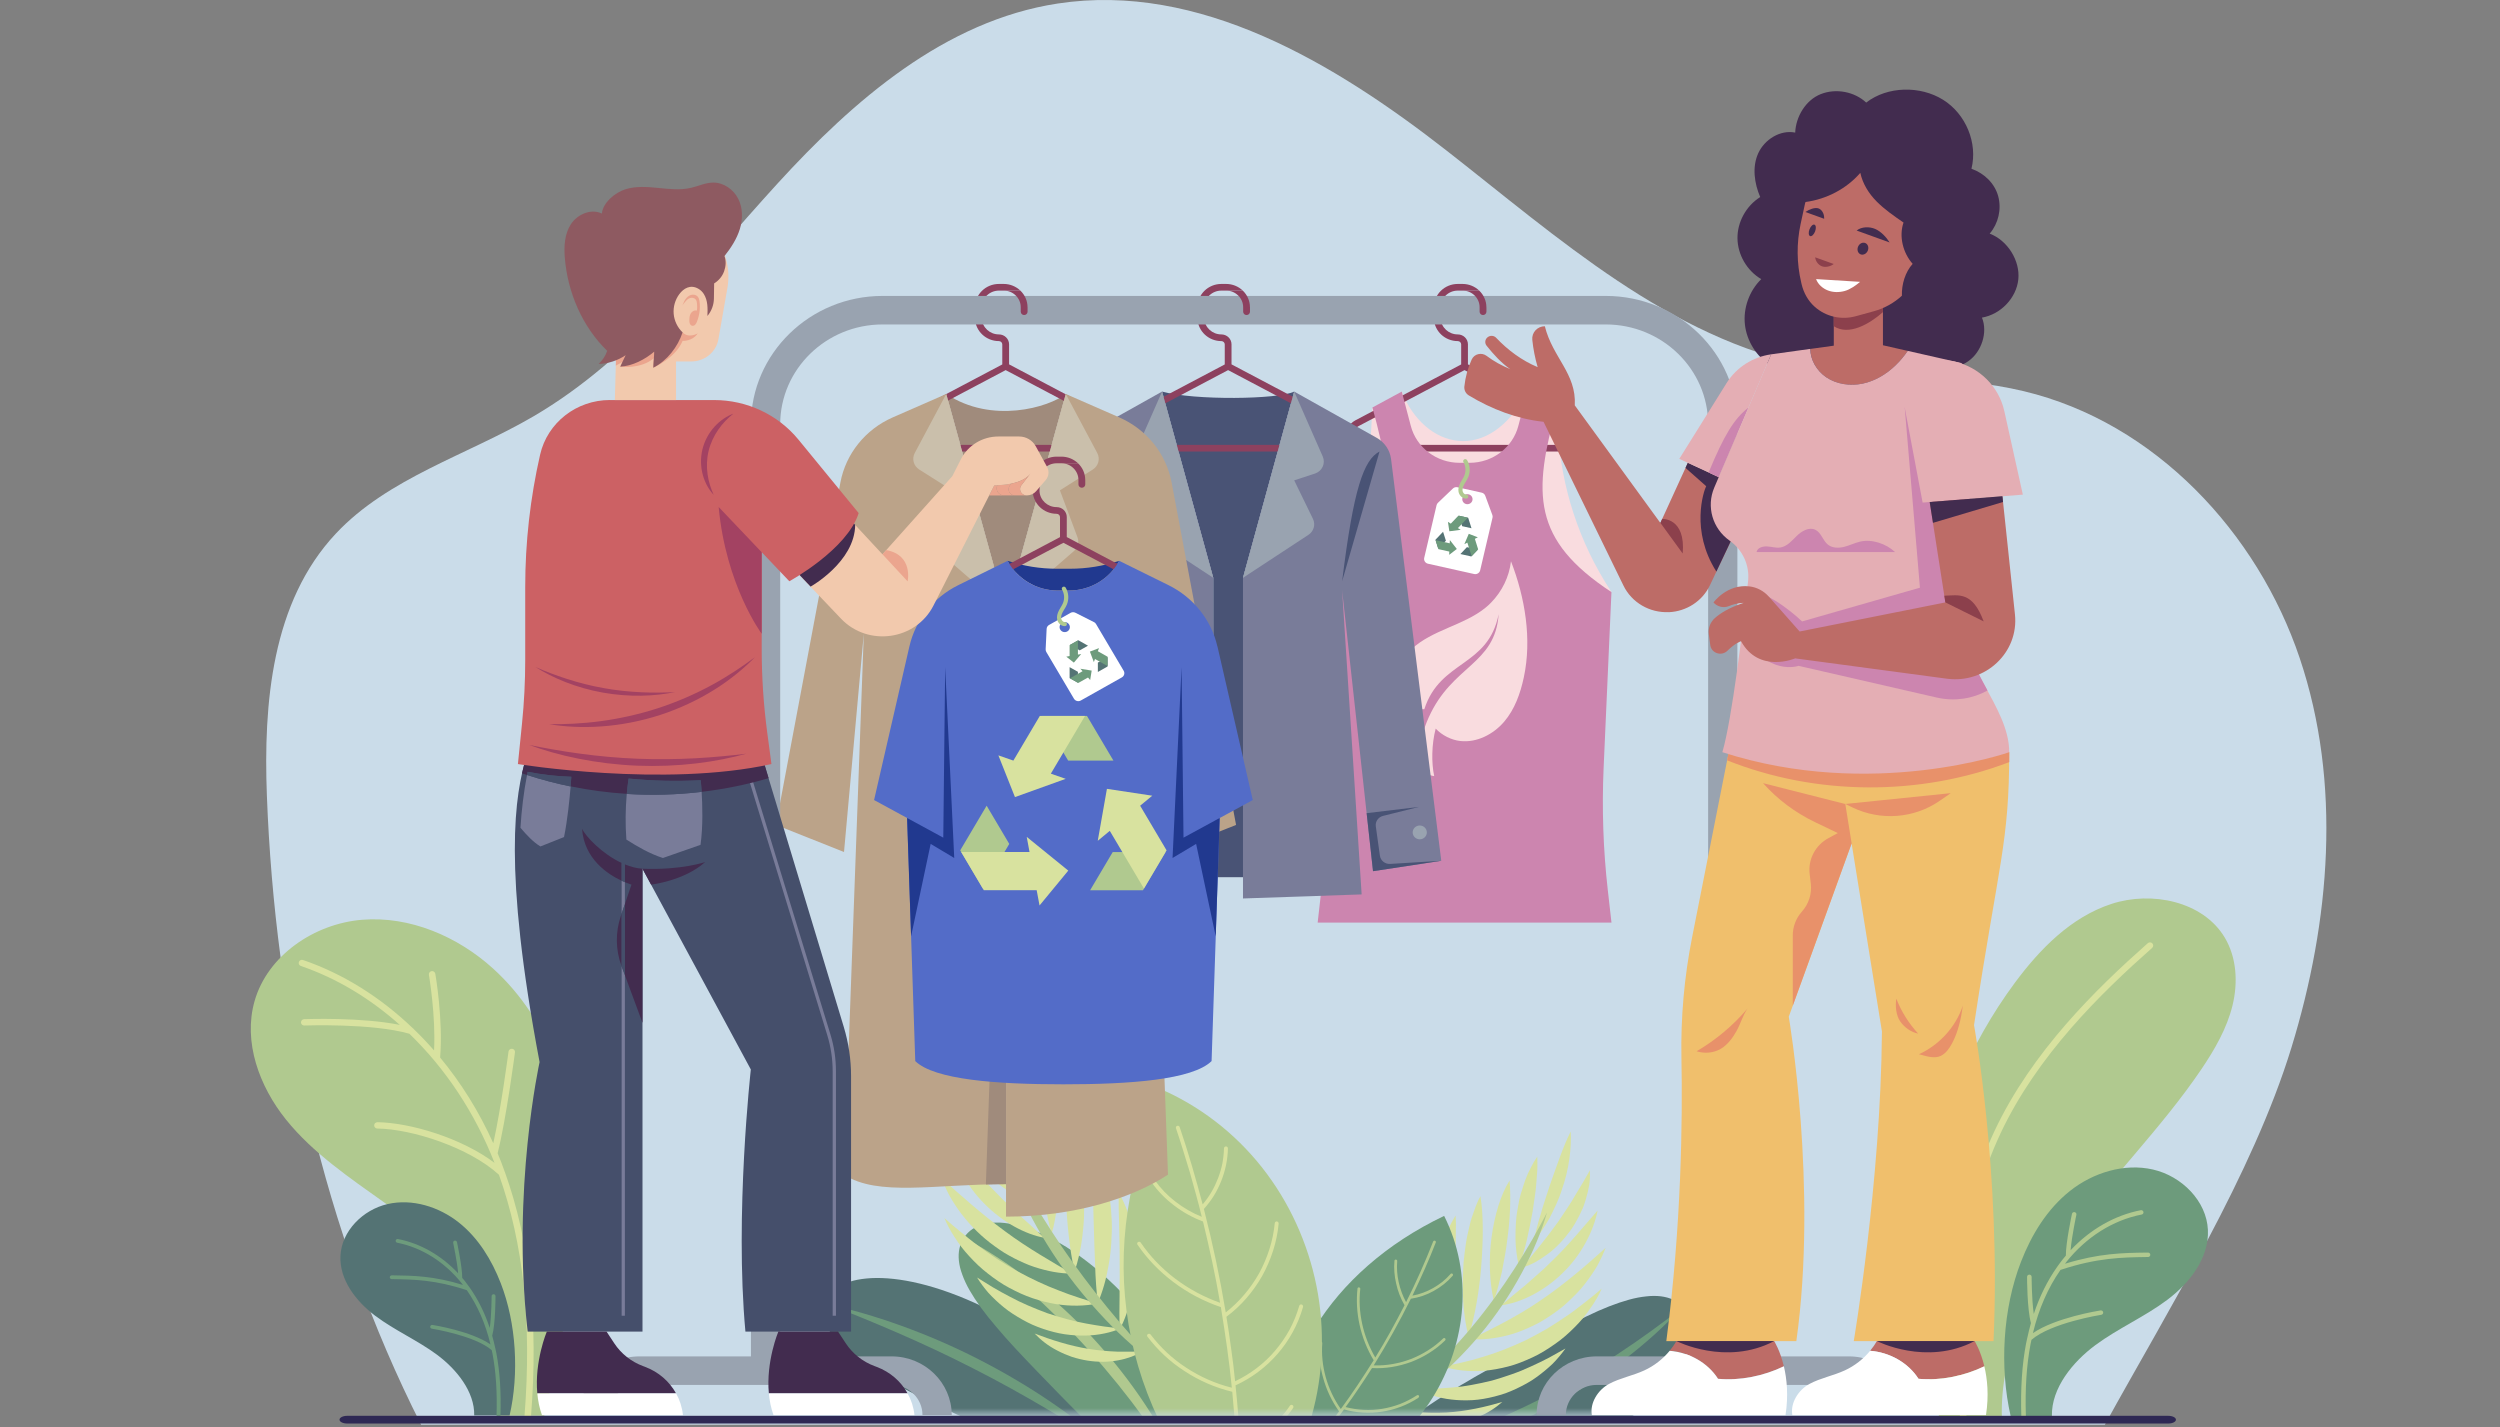 <svg width="324" height="185" viewBox="0 0 324 185" fill="none" xmlns="http://www.w3.org/2000/svg">
<rect x="0" y="0" width="324" height="185" fill="#808080" stroke="none"/>
<path d="M272.794 184.633H54.57C41.851 159.516 35.65 131.105 34.588 103.112C34.133 91.132 35.22 78.029 43.507 69.175C50.29 61.923 60.531 58.993 69.163 53.944C81.852 46.515 90.914 34.576 100.755 23.799C110.596 13.017 122.459 2.692 137.082 0.457C155.42 -2.345 172.971 8.194 187.463 19.505C201.951 30.816 216.334 43.849 234.52 47.452C243.671 49.264 253.234 48.529 262.3 50.702C279.324 54.778 292.581 69.056 298.045 85.297C303.509 101.539 301.993 119.403 296.967 135.78C291.941 152.158 281.093 169.574 272.794 184.633Z" fill="#CADCE9"/>
<mask id="mask0_982_1630" style="mask-type:luminance" maskUnits="userSpaceOnUse" x="102" y="136" width="123" height="48">
<path d="M102.521 183.393L224.587 183.393V136.451H102.521V183.393Z" fill="white"/>
</mask>
<g mask="url(#mask0_982_1630)">
<path d="M206.043 187.14C202.828 188.919 199.538 190.201 196.458 191.044C196.075 191.146 195.692 191.249 195.317 191.348C194.938 191.438 194.558 191.516 194.188 191.594C193.442 191.742 192.722 191.89 192.014 191.993C190.594 192.182 189.271 192.321 188.033 192.317C183.095 192.375 179.944 191.031 179.54 189.059C179.123 187.033 181.377 184.765 184.907 182.325C185.8 181.733 186.756 181.072 187.801 180.451C188.319 180.135 188.85 179.794 189.402 179.474C189.68 179.313 189.958 179.153 190.24 178.989C190.523 178.82 190.809 178.652 191.096 178.479C193.413 177.14 195.953 175.743 198.607 174.272C201.269 172.805 203.574 171.556 205.647 170.586C207.694 169.588 209.51 168.885 211.098 168.446C211.89 168.224 212.64 168.084 213.335 168.014C214.022 167.932 214.658 167.932 215.248 168.002C216.423 168.15 217.396 168.598 218.117 169.333C218.837 170.073 219.241 171.03 219.254 172.222C219.258 172.817 219.17 173.471 218.972 174.182C218.765 174.88 218.441 175.628 218.007 176.433C217.135 178.035 215.745 179.794 213.79 181.647C211.814 183.467 209.261 185.374 206.043 187.144V187.14Z" fill="#547374"/>
<path d="M217.758 169.654C213.061 173.356 206.641 177.789 199.681 181.286C196.21 183.044 192.633 184.598 189.187 185.892C185.745 187.19 182.438 188.221 179.544 189.06C182.539 188.69 185.981 187.995 189.554 186.911C193.126 185.83 196.829 184.355 200.364 182.564C207.458 179.002 213.748 174.059 217.758 169.654Z" fill="#6D9B7C"/>
<path d="M187.039 177.119C188.517 177.567 190.362 177.806 192.376 177.649C193.366 177.559 194.403 177.374 195.456 177.099C196.517 176.828 197.533 176.413 198.569 175.936C199.614 175.464 200.57 174.851 201.51 174.194C202.457 173.545 203.304 172.789 204.084 172C204.471 171.606 204.855 171.207 205.196 170.792C205.529 170.373 205.845 169.95 206.135 169.527C206.725 168.684 207.226 167.838 207.58 167.004C207.243 167.292 206.894 167.587 206.54 167.891C206.173 168.183 205.798 168.479 205.415 168.779C204.64 169.37 203.886 169.999 203.022 170.562C202.175 171.133 201.324 171.708 200.435 172.238C199.53 172.756 198.615 173.249 197.701 173.709C195.822 174.589 193.964 175.336 192.128 175.866C190.337 176.442 188.555 176.774 187.047 177.115L187.039 177.119Z" fill="#D8E29F"/>
<path d="M183.643 179.967C184.831 180.629 186.386 181.192 188.104 181.381C188.968 181.483 189.886 181.512 190.834 181.459C191.782 181.405 192.722 181.229 193.686 180.99C194.167 180.867 194.647 180.723 195.123 180.563C195.591 180.39 196.046 180.197 196.496 179.988C197.389 179.56 198.295 179.092 199.07 178.521C199.858 177.958 200.591 177.35 201.244 176.725C201.872 176.08 202.42 175.415 202.883 174.766C202.205 175.144 201.493 175.542 200.751 175.957C200.006 176.356 199.205 176.725 198.405 177.095C198 177.28 197.596 177.457 197.187 177.629C196.774 177.802 196.341 177.95 195.919 178.106C195.064 178.406 194.209 178.681 193.354 178.924C192.473 179.141 191.605 179.326 190.75 179.482C190.325 179.56 189.903 179.63 189.486 179.688C189.061 179.737 188.639 179.782 188.227 179.819C187.401 179.893 186.605 179.938 185.846 179.971C185.088 180 184.338 179.98 183.652 179.975L183.643 179.967Z" fill="#D8E29F"/>
<path d="M180.479 182.567C181.25 183.175 182.261 183.729 183.458 184.103C184.056 184.292 184.696 184.436 185.366 184.526C186.023 184.6 186.71 184.625 187.405 184.588C188.1 184.551 188.808 184.461 189.503 184.313C190.181 184.148 190.847 183.931 191.479 183.672C192.768 183.171 193.855 182.439 194.702 181.691C192.6 182.316 190.004 182.92 187.46 183.06C186.171 183.121 184.932 183.105 183.748 183.002C182.556 182.887 181.452 182.723 180.475 182.558L180.479 182.567Z" fill="#D8E29F"/>
<path d="M190.658 173.544C192.136 173.675 193.779 173.482 195.578 173.009C196.475 172.771 197.347 172.422 198.249 172.019C198.696 171.814 199.151 171.596 199.593 171.349C200.023 171.099 200.452 170.832 200.874 170.548C201.716 169.981 202.559 169.357 203.288 168.654C204.025 167.952 204.762 167.233 205.36 166.448C205.967 165.667 206.519 164.874 206.986 164.081C207.425 163.276 207.799 162.479 208.09 161.719C205.71 163.88 202.765 166.436 199.652 168.535C196.564 170.672 193.24 172.258 190.653 173.539L190.658 173.544Z" fill="#D8E29F"/>
<path d="M194.512 169.173C196.972 168.878 200.018 167.411 202.462 165.036C204.93 162.694 206.552 159.481 207.045 156.893C205.288 158.885 203.304 161.367 201.029 163.524L200.199 164.337C199.917 164.605 199.622 164.855 199.336 165.11C198.767 165.611 198.202 166.108 197.655 166.593C197.09 167.057 196.538 167.505 196.012 167.941C195.755 168.159 195.498 168.372 195.253 168.582C194.997 168.787 194.748 168.984 194.508 169.178L194.512 169.173Z" fill="#D8E29F"/>
<path d="M197.242 164.296C197.773 164.132 198.338 163.91 198.894 163.618C199.441 163.318 199.997 162.961 200.549 162.546C201.682 161.732 202.673 160.639 203.566 159.427C204 158.815 204.362 158.162 204.699 157.5C204.863 157.168 205.019 156.835 205.162 156.502C205.293 156.165 205.402 155.824 205.508 155.483C205.714 154.805 205.87 154.139 205.975 153.503C206.06 152.858 206.076 152.237 206.055 151.666C205.761 152.163 205.466 152.689 205.162 153.231C204.838 153.77 204.505 154.324 204.16 154.891C203.515 156.038 202.71 157.172 201.965 158.302C200.372 160.533 198.649 162.595 197.246 164.292L197.242 164.296Z" fill="#D8E29F"/>
<path d="M186.992 177.079C186.508 175.599 186.183 173.87 186.031 172.062C185.939 171.146 185.892 170.213 185.901 169.297C185.914 168.381 185.909 167.427 186.002 166.536C186.103 165.648 186.183 164.736 186.347 163.894C186.52 163.06 186.689 162.23 186.916 161.466C187.026 161.084 187.165 160.718 187.291 160.364C187.413 160.003 187.544 159.654 187.691 159.325C187.986 158.668 188.323 158.072 188.643 157.525C188.66 157.854 188.681 158.199 188.69 158.548C188.69 158.898 188.681 159.251 188.677 159.617C188.656 160.344 188.677 161.137 188.618 161.918C188.576 162.719 188.534 163.54 188.488 164.383C188.416 165.213 188.353 166.071 188.294 166.951C188.129 168.668 187.999 170.472 187.767 172.177C187.586 173.923 187.291 175.546 187 177.079H186.992Z" fill="#D8E29F"/>
<path d="M183.786 180.13C183.293 178.868 182.969 177.377 182.763 175.746C182.666 174.936 182.615 174.111 182.615 173.293C182.615 172.471 182.615 171.621 182.699 170.82C182.737 170.417 182.788 170.018 182.851 169.632C182.906 169.238 182.961 168.843 183.037 168.465C183.176 167.697 183.399 167.011 183.601 166.316C183.812 165.634 184.073 165.01 184.368 164.451C184.637 163.872 184.941 163.35 185.278 162.906C185.257 163.498 185.231 164.114 185.206 164.763C185.168 165.413 185.097 166.074 185.05 166.781C185.025 167.134 185 167.492 184.974 167.857C184.941 168.215 184.907 168.58 184.873 168.946C184.806 169.681 184.743 170.442 184.692 171.218C184.616 171.97 184.549 172.742 184.49 173.515C184.46 173.905 184.431 174.291 184.401 174.682C184.364 175.06 184.326 175.438 184.288 175.816C184.216 176.576 184.14 177.328 184.073 178.051C183.997 178.782 183.892 179.464 183.791 180.134L183.786 180.13Z" fill="#D8E29F"/>
<path d="M180.475 182.564C180.1 181.66 179.831 180.55 179.704 179.379C179.641 178.792 179.616 178.192 179.624 177.588C179.624 176.972 179.654 176.351 179.721 175.751C179.793 175.151 179.902 174.568 180.041 174.017C180.168 173.446 180.323 172.904 180.513 172.407C180.905 171.425 181.364 170.546 181.891 169.896C181.731 171.651 181.389 173.792 181.149 176.051C181.006 177.161 180.917 178.323 180.812 179.429C180.694 180.534 180.576 181.602 180.475 182.564Z" fill="#D8E29F"/>
<path d="M190.324 173.27C189.996 171.918 189.713 170.287 189.638 168.648C189.595 167.826 189.545 166.955 189.566 166.113C189.57 165.69 189.591 165.27 189.617 164.851C189.629 164.424 189.65 164.001 189.684 163.582C189.751 162.744 189.878 161.942 189.983 161.137C190.093 160.336 190.295 159.592 190.455 158.853C190.623 158.117 190.847 157.435 191.095 156.798C191.314 156.149 191.571 155.553 191.866 155.023C192.271 157.513 192.228 160.661 191.98 163.935C191.736 167.21 191.163 170.55 190.324 173.274V173.27Z" fill="#D8E29F"/>
<path d="M193.594 168.557C193.042 166.236 192.92 163.183 193.303 160.361C193.691 157.521 194.474 154.851 195.641 153.002C195.826 155.171 195.73 157.932 195.338 160.698L195.203 161.745C195.152 162.094 195.085 162.435 195.026 162.781C194.9 163.475 194.769 164.161 194.647 164.831C194.487 165.492 194.322 166.141 194.154 166.77C194.065 167.086 193.977 167.395 193.893 167.695C193.787 167.99 193.686 168.278 193.585 168.557H193.594Z" fill="#D8E29F"/>
<path d="M196.846 164.082C196.711 163.556 196.623 162.997 196.547 162.401C196.463 161.801 196.416 161.177 196.404 160.54C196.408 159.279 196.438 157.923 196.694 156.637C196.8 155.987 196.918 155.338 197.095 154.722C197.179 154.414 197.276 154.11 197.381 153.81C197.474 153.51 197.567 153.214 197.676 152.927C197.887 152.351 198.135 151.809 198.409 151.304C198.662 150.794 198.931 150.322 199.231 149.898C199.247 150.408 199.252 150.95 199.243 151.517C199.21 152.076 199.163 152.659 199.113 153.259C199.041 154.471 198.797 155.704 198.632 156.982C198.182 159.488 197.655 162.064 196.85 164.082H196.846Z" fill="#D8E29F"/>
<path d="M203.565 146.637C202.592 148.568 201.745 151.111 200.848 153.642C200.456 154.924 199.984 156.181 199.66 157.418C199.277 158.63 198.986 159.805 198.775 160.853C199.487 160.039 200.166 159.008 200.814 157.878C201.404 156.719 202.023 155.47 202.428 154.151C203.351 151.547 203.683 148.765 203.565 146.641V146.637Z" fill="#D8E29F"/>
<path d="M200.498 157.131C198.211 161.576 194.824 167.119 190.662 172.091C188.58 174.572 186.335 176.918 184.098 179.022C181.861 181.13 179.594 182.921 177.619 184.499C179.86 183.32 182.383 181.791 184.827 179.827C187.266 177.867 189.667 175.538 191.799 172.994C196.067 167.896 199.129 161.922 200.494 157.131H200.498Z" fill="#B0C98F"/>
<path d="M127.474 169.392C133.574 172.333 138.419 176.208 141.275 179.676C144.152 183.152 145.096 186.155 143.878 187.659C142.644 189.191 139.552 189.006 135.52 187.84C131.48 186.66 126.467 184.536 121.091 181.944C115.716 179.359 111.924 177.141 109.586 174.992C109 174.462 108.512 173.928 108.112 173.402C107.707 172.884 107.4 172.37 107.181 171.861C106.742 170.846 106.675 169.856 106.966 168.931C107.256 168.007 107.884 167.235 108.874 166.663C109.371 166.38 109.957 166.142 110.639 165.965C111.318 165.796 112.084 165.69 112.952 165.644C116.394 165.48 121.365 166.454 127.474 169.392Z" fill="#547374"/>
<path d="M107.412 169.07C112.733 171.141 119.591 173.988 126.176 177.374C132.782 180.723 139.088 184.593 143.878 187.662C141.763 185.776 139.185 183.738 136.283 181.762C133.384 179.782 130.161 177.867 126.825 176.166C120.156 172.739 113.007 170.274 107.412 169.074V169.07Z" fill="#6D9B7C"/>
<path d="M187.157 157.582C183.369 159.39 180.104 161.555 177.32 163.983C174.535 166.416 172.235 169.111 170.398 172.082C168.553 175.048 167.163 178.282 166.24 181.815C165.322 185.344 164.862 189.17 164.972 193.282C169.176 193.18 173.259 191.951 176.835 189.819C180.412 187.69 183.475 184.658 185.678 181.117C187.881 177.571 189.217 173.524 189.499 169.444C189.785 165.364 189.01 161.268 187.161 157.582H187.157Z" fill="#6D9B7C"/>
<path d="M183.82 181.138C183.909 181.08 183.938 180.965 183.888 180.879C183.837 180.793 183.723 180.772 183.635 180.83C182.936 181.282 182.203 181.664 181.448 181.96C180.682 182.247 179.898 182.457 179.11 182.588C177.543 182.851 175.913 182.757 174.388 182.354L175.281 181.113L176.14 179.852C176.722 179.018 177.261 178.155 177.813 177.3C179.523 177.399 181.221 177.111 182.86 176.516C184.469 175.903 186.015 174.967 187.283 173.726C187.359 173.652 187.363 173.537 187.296 173.463C187.228 173.389 187.111 173.389 187.035 173.463C185.826 174.642 184.364 175.538 182.835 176.138C181.276 176.721 179.654 177.009 178.032 176.955C179.78 174.153 181.39 171.269 182.847 168.315C182.847 168.315 182.856 168.315 182.86 168.315C183.892 168.159 184.895 167.818 185.805 167.308C186.723 166.807 187.57 166.145 188.261 165.344C188.328 165.266 188.324 165.151 188.248 165.085C188.172 165.02 188.058 165.028 187.991 165.106C187.667 165.472 187.321 165.813 186.946 166.117C186.563 166.421 186.163 166.692 185.741 166.93C184.899 167.403 184.001 167.744 183.049 167.916C184.136 165.656 185.173 163.368 186.078 161.026C186.116 160.936 186.07 160.833 185.973 160.796C185.88 160.763 185.775 160.808 185.737 160.899C184.692 163.569 183.521 166.195 182.228 168.758C181.777 167.929 181.465 167.053 181.267 166.149C181.065 165.246 181.002 164.329 181.078 163.43C181.086 163.335 181.01 163.249 180.909 163.241C180.808 163.232 180.724 163.302 180.72 163.397C180.631 164.366 180.711 165.361 180.939 166.338C181.149 167.304 181.512 168.257 182.021 169.145C182.021 169.145 182.026 169.149 182.03 169.153C180.846 171.454 179.607 173.734 178.238 175.936C176.633 173.188 175.955 169.995 176.292 167.037C176.305 166.947 176.233 166.86 176.132 166.844C176.035 166.827 175.942 166.889 175.934 166.984C175.593 170.077 176.3 173.414 178.028 176.286C176.675 178.439 175.277 180.563 173.769 182.609C171.97 180.053 171.152 176.976 171.367 174.063C171.376 173.972 171.3 173.886 171.203 173.874C171.106 173.861 171.022 173.923 171.013 174.018C170.912 175.542 171.047 177.079 171.489 178.607C171.902 180.115 172.593 181.59 173.545 182.917L171.734 185.3C171.102 186.072 170.491 186.865 169.846 187.626C168.688 186.089 167.993 184.207 167.917 182.362C167.913 182.268 167.828 182.19 167.732 182.19C167.635 182.19 167.555 182.264 167.559 182.358C167.651 184.31 168.372 186.29 169.61 187.909C168.519 189.211 167.386 190.481 166.223 191.722C166.156 191.792 166.16 191.907 166.236 191.972C166.312 192.038 166.426 192.034 166.493 191.96C167.226 191.2 167.908 190.403 168.616 189.622C169.303 188.825 169.99 188.028 170.659 187.219C172.53 188.065 174.725 188.283 176.785 187.704C176.886 187.675 176.945 187.576 176.924 187.478C176.903 187.379 176.802 187.326 176.701 187.35C174.759 187.905 172.677 187.708 170.895 186.927C172.033 185.534 173.128 184.113 174.186 182.662C177.358 183.558 180.935 183.061 183.846 181.138H183.82Z" fill="#B0C98F"/>
<path d="M145.513 167.66C148.041 170.273 150.105 173.071 151.681 175.779C153.265 178.487 154.369 181.104 154.992 183.421C156.256 188.068 155.712 191.376 153.855 192.251C151.95 193.151 149.128 191.589 145.825 188.836C144.178 187.452 142.375 185.771 140.466 183.898C138.562 182.02 136.557 179.945 134.45 177.768C132.348 175.586 130.549 173.684 129.096 171.937C127.617 170.22 126.488 168.659 125.675 167.245C125.266 166.543 124.955 165.861 124.723 165.22C124.483 164.587 124.335 163.979 124.272 163.404C124.15 162.253 124.373 161.226 124.946 160.372C125.519 159.517 126.387 158.917 127.571 158.629C128.165 158.486 128.835 158.424 129.589 158.449C130.334 158.486 131.152 158.617 132.053 158.843C133.852 159.299 135.921 160.207 138.221 161.625C140.491 163.067 142.985 165.035 145.509 167.656L145.513 167.66Z" fill="#6D9B7C"/>
<path d="M125.355 160.646C130.128 164.262 136.043 169.324 141.195 175.084C143.778 177.952 146.192 180.968 148.319 183.91C150.451 186.852 152.296 189.719 153.855 192.25C152.738 189.51 151.201 186.433 149.246 183.318C147.295 180.204 144.936 177.057 142.303 174.135C137.058 168.264 130.667 163.457 125.355 160.646Z" fill="#B0C98F"/>
<path d="M142.248 168.91C142.88 167.48 143.373 165.775 143.676 163.955C143.845 163.039 143.958 162.094 144.017 161.157C144.072 160.22 144.123 159.251 144.085 158.322C144.039 157.398 143.988 156.461 143.862 155.573C143.723 154.694 143.575 153.827 143.369 153.018C143.268 152.611 143.141 152.225 143.015 151.843C142.897 151.461 142.766 151.091 142.627 150.738C142.341 150.035 142.008 149.394 141.679 148.811C141.658 149.156 141.637 149.513 141.629 149.879C141.629 150.24 141.625 150.614 141.62 150.992C141.625 151.752 141.599 152.566 141.629 153.379C141.646 154.205 141.658 155.056 141.675 155.923C141.709 156.781 141.734 157.665 141.747 158.565C141.814 160.335 141.835 162.168 141.924 163.914C141.974 165.685 142.109 167.353 142.252 168.91H142.248Z" fill="#D8E29F"/>
<path d="M145.109 172.304C145.753 171.1 146.263 169.642 146.63 168.023C146.811 167.218 146.941 166.388 147.021 165.558C147.101 164.724 147.16 163.861 147.148 163.035C147.144 162.62 147.123 162.209 147.089 161.802C147.064 161.392 147.03 160.985 146.979 160.586C146.887 159.785 146.71 159.046 146.537 158.318C146.356 157.595 146.124 156.925 145.85 156.313C145.597 155.689 145.307 155.126 144.982 154.633C144.982 155.245 144.982 155.89 144.982 156.56C144.999 157.234 145.016 157.932 145.037 158.655C145.046 160.122 145.126 161.63 145.105 163.22C145.117 163.996 145.121 164.785 145.113 165.574C145.109 165.969 145.1 166.367 145.096 166.758C145.096 167.144 145.096 167.53 145.096 167.916C145.088 168.689 145.084 169.449 145.075 170.184C145.071 170.924 145.092 171.622 145.109 172.3V172.304Z" fill="#D8E29F"/>
<path d="M148.091 175.143C148.588 174.292 149.014 173.224 149.288 172.065C149.427 171.486 149.528 170.882 149.595 170.274C149.671 169.653 149.709 169.029 149.705 168.413C149.701 167.796 149.65 167.192 149.566 166.609C149.494 166.013 149.385 165.442 149.237 164.912C148.93 163.856 148.529 162.907 148.045 162.18C148.074 163.992 148.23 166.219 148.23 168.528C148.251 169.67 148.205 170.845 148.176 171.967C148.146 173.088 148.121 174.169 148.095 175.143H148.091Z" fill="#D8E29F"/>
<path d="M139.261 164.801C139.708 163.47 140.099 161.851 140.28 160.191C140.373 159.357 140.466 158.482 140.491 157.623C140.508 157.192 140.508 156.76 140.504 156.329C140.508 155.893 140.504 155.458 140.483 155.026C140.39 153.313 140.184 151.629 139.817 150.112C139.653 149.344 139.434 148.629 139.185 147.955C138.962 147.277 138.696 146.649 138.397 146.086C138.01 148.67 138.014 151.912 138.145 155.257C138.275 158.601 138.637 162.011 139.257 164.801H139.261Z" fill="#D8E29F"/>
<path d="M136.304 159.85C136.999 157.549 137.248 154.459 136.915 151.55C136.586 148.633 135.765 145.856 134.564 143.949C134.404 146.188 134.522 149.007 134.85 151.83C134.981 153.259 135.217 154.661 135.423 156.041C135.554 156.715 135.689 157.38 135.828 158.021C135.904 158.342 135.975 158.658 136.043 158.966C136.131 159.27 136.215 159.566 136.3 159.85H136.304Z" fill="#D8E29F"/>
<path d="M133.241 155.204C133.397 154.682 133.507 154.119 133.595 153.519C133.692 152.919 133.755 152.286 133.781 151.641C133.806 150.36 133.781 148.987 133.528 147.668C133.136 145.002 132.083 142.512 130.865 140.803C130.865 141.325 130.878 141.879 130.903 142.45C130.949 143.021 131.004 143.613 131.067 144.221C131.169 145.45 131.404 146.707 131.577 147.997C132.02 150.54 132.504 153.141 133.233 155.195L133.241 155.204Z" fill="#D8E29F"/>
<path d="M142.202 168.947C140.668 169.255 138.811 169.325 136.826 169.008C135.849 168.844 134.834 168.589 133.814 168.244C132.79 167.903 131.809 167.439 130.819 166.913C129.825 166.391 128.915 165.75 128.034 165.06C127.141 164.378 126.349 163.609 125.624 162.816C125.262 162.418 124.908 162.015 124.592 161.604C124.281 161.189 123.99 160.766 123.72 160.347C123.177 159.509 122.722 158.679 122.397 157.861C122.726 158.145 123.059 158.441 123.4 158.741C123.754 159.032 124.112 159.328 124.479 159.632C125.22 160.232 125.949 160.857 126.77 161.44C127.579 162.032 128.397 162.619 129.248 163.178C130.111 163.729 130.992 164.259 131.868 164.76C133.667 165.734 135.466 166.588 137.248 167.258C138.988 167.96 140.723 168.458 142.206 168.938L142.202 168.947Z" fill="#D8E29F"/>
<path d="M145.273 172.161C144.005 172.687 142.396 173.065 140.664 173.089C139.796 173.11 138.882 173.048 137.951 172.913C137.02 172.773 136.106 172.531 135.179 172.218C134.72 172.062 134.261 171.886 133.81 171.688C133.367 171.487 132.934 171.265 132.508 171.027C131.665 170.55 130.823 170.028 130.098 169.429C129.365 168.837 128.695 168.2 128.101 167.555C127.528 166.894 127.036 166.22 126.627 165.566C127.272 165.965 127.95 166.384 128.658 166.824C129.365 167.247 130.128 167.658 130.89 168.06C132.403 168.882 134.096 169.581 135.739 170.193C136.586 170.476 137.433 170.731 138.263 170.957C138.68 171.068 139.093 171.175 139.501 171.273C139.918 171.364 140.331 171.446 140.736 171.524C141.549 171.676 142.337 171.803 143.091 171.914C143.845 172.021 144.59 172.091 145.277 172.165L145.273 172.161Z" fill="#D8E29F"/>
<path d="M148.091 175.147C147.236 175.653 146.149 176.072 144.915 176.298C144.3 176.413 143.643 176.479 142.973 176.491C142.311 176.491 141.629 176.442 140.951 176.335C140.268 176.228 139.586 176.064 138.92 175.85C138.271 175.624 137.639 175.353 137.045 175.041C135.841 174.432 134.846 173.631 134.092 172.83C136.106 173.598 138.592 174.42 141.094 174.819C142.358 175.016 143.592 175.131 144.776 175.172C145.972 175.201 147.093 175.176 148.087 175.143L148.091 175.147Z" fill="#D8E29F"/>
<path d="M138.903 165.052C137.42 165.064 135.777 164.764 134.025 164.189C133.148 163.902 132.297 163.511 131.425 163.068C130.991 162.842 130.558 162.603 130.132 162.344C129.715 162.081 129.306 161.798 128.898 161.502C127.259 160.331 125.805 158.881 124.622 157.348C124.044 156.576 123.522 155.791 123.08 155.01C122.658 154.222 122.309 153.441 122.031 152.697C124.373 154.801 127.225 157.361 130.229 159.555C133.212 161.782 136.409 163.565 138.903 165.052Z" fill="#D8E29F"/>
<path d="M135.348 160.417C132.9 159.982 129.934 158.4 127.579 156.004C125.199 153.634 123.619 150.491 123.13 147.947C124.883 149.891 126.855 152.335 129.062 154.533C130.119 155.659 131.286 156.691 132.331 157.689C132.875 158.178 133.405 158.65 133.911 159.106C134.16 159.337 134.404 159.562 134.64 159.78C134.884 159.998 135.12 160.212 135.352 160.417H135.348Z" fill="#D8E29F"/>
<path d="M132.837 155.404C132.31 155.223 131.754 154.981 131.202 154.673C130.658 154.36 130.111 153.991 129.567 153.567C128.459 152.729 127.478 151.64 126.602 150.432C124.916 147.992 123.96 145.042 124.057 142.766C124.365 143.25 124.672 143.764 124.992 144.298C125.325 144.828 125.666 145.375 126.016 145.933C126.682 147.059 127.474 148.193 128.228 149.323C129.803 151.558 131.493 153.658 132.837 155.412V155.404Z" fill="#D8E29F"/>
<path d="M126.281 137.676C126.256 139.821 126.694 142.586 127.646 145.195C128.08 146.509 128.687 147.767 129.285 148.929C129.93 150.076 130.599 151.111 131.299 151.949C131.105 150.889 130.827 149.702 130.448 148.473C130.119 147.228 129.652 145.955 129.23 144.665C128.299 142.113 127.347 139.574 126.286 137.676H126.281Z" fill="#D8E29F"/>
<path d="M129.702 148.145C131.08 152.964 133.932 159.012 137.803 164.419C139.737 167.119 141.902 169.662 144.106 171.885C146.309 174.112 148.597 175.977 150.648 177.472C148.925 175.615 146.924 173.516 144.931 171.162C142.939 168.807 140.917 166.243 139.017 163.593C135.221 158.289 131.998 152.611 129.702 148.141V148.145Z" fill="#B0C98F"/>
<path d="M150.994 141.402C148.492 146.583 146.924 151.756 146.162 156.818C145.399 161.884 145.446 166.843 146.267 171.679C147.08 176.515 148.664 181.228 151.053 185.788C153.442 190.345 156.626 194.753 160.696 198.879C164.917 194.918 167.959 189.979 169.669 184.585C171.384 179.194 171.763 173.364 170.815 167.739C169.863 162.114 167.592 156.711 164.197 152.138C160.806 147.561 156.298 143.835 151.002 141.402H150.994Z" fill="#B0C98F"/>
<path d="M168.869 169.391C168.911 169.256 168.831 169.108 168.7 169.063C168.566 169.018 168.427 169.096 168.384 169.235C168.064 170.324 167.647 171.364 167.125 172.337C166.586 173.315 165.958 174.227 165.246 175.057C163.839 176.721 162.044 178.073 160.068 179.014L159.841 176.919L159.563 174.827C159.39 173.43 159.163 172.042 158.943 170.653C160.839 169.244 162.377 167.452 163.565 165.386C164.711 163.327 165.49 160.997 165.713 158.59C165.726 158.446 165.625 158.319 165.486 158.298C165.347 158.282 165.221 158.38 165.208 158.524C164.993 160.817 164.26 163.035 163.19 165.003C162.078 166.984 160.62 168.714 158.855 170.09C158.105 165.583 157.157 161.108 156.02 156.679C156.02 156.679 156.028 156.679 156.032 156.671C156.508 156.141 156.942 155.566 157.322 154.958C157.692 154.354 158.008 153.713 158.274 153.051C158.804 151.72 159.112 150.29 159.137 148.84C159.137 148.7 159.032 148.581 158.889 148.577C158.75 148.573 158.632 148.68 158.628 148.819C158.611 149.489 158.539 150.151 158.417 150.8C158.282 151.453 158.092 152.09 157.857 152.706C157.381 153.939 156.728 155.081 155.864 156.088C154.971 152.723 154.01 149.37 152.885 146.067C152.843 145.935 152.7 145.865 152.569 145.906C152.435 145.947 152.363 146.087 152.405 146.219C153.05 148.109 153.618 150.019 154.2 151.925C154.739 153.844 155.283 155.763 155.754 157.702C154.516 157.205 153.378 156.535 152.346 155.738C151.306 154.941 150.408 154.009 149.671 152.965C149.591 152.858 149.435 152.829 149.321 152.907C149.208 152.981 149.178 153.133 149.254 153.24C150.046 154.366 151.032 155.373 152.165 156.227C153.273 157.086 154.533 157.789 155.889 158.298C155.893 158.298 155.902 158.298 155.906 158.298C156.749 161.79 157.524 165.299 158.122 168.841C153.875 167.345 150.198 164.531 147.838 161.039C147.767 160.928 147.611 160.899 147.493 160.969C147.375 161.039 147.337 161.186 147.409 161.293C149.89 164.938 153.732 167.888 158.223 169.4C158.796 172.867 159.302 176.347 159.647 179.848C157.498 179.318 155.497 178.414 153.711 177.239C151.908 176.064 150.379 174.609 149.119 172.954C149.043 172.847 148.883 172.826 148.77 172.896C148.656 172.97 148.622 173.114 148.702 173.221C150.012 174.946 151.601 176.458 153.496 177.679C155.346 178.903 157.456 179.836 159.702 180.374L160.056 184.491C160.136 185.867 160.245 187.24 160.296 188.616C157.629 188.069 155.122 186.734 153.29 184.865C153.197 184.77 153.037 184.766 152.932 184.852C152.826 184.943 152.822 185.091 152.915 185.185C154.861 187.157 157.494 188.567 160.317 189.125C160.422 191.467 160.464 193.809 160.46 196.151C160.46 196.287 160.57 196.398 160.713 196.398C160.852 196.398 160.966 196.287 160.966 196.151C160.987 194.701 160.932 193.255 160.919 191.804C160.869 190.358 160.822 188.908 160.747 187.461C163.502 186.652 165.979 184.906 167.588 182.469C167.664 182.354 167.635 182.19 167.521 182.112C167.407 182.034 167.247 182.063 167.171 182.178C165.659 184.483 163.312 186.151 160.717 186.948C160.578 184.474 160.38 182.005 160.123 179.544C164.29 177.642 167.571 173.956 168.869 169.396V169.391Z" fill="#D8E29F"/>
</g>
<path d="M288.293 121.454C285.483 116.815 278.865 115.43 273.629 117.152C268.392 118.869 264.369 122.994 261.133 127.358C249.27 143.378 245.613 164.866 251.372 183.795H259.444C259.17 175.52 262.983 167.385 267.882 160.507C273.3 152.897 280.095 146.278 285.319 138.542C287.038 135.994 288.601 133.287 289.33 130.32C290.059 127.354 289.886 124.079 288.293 121.45V121.454Z" fill="#B0C98F"/>
<path d="M259.246 146.928C264.019 136.78 272.268 128.727 278.92 122.843C279.093 122.691 279.105 122.432 278.949 122.264C278.794 122.096 278.528 122.083 278.355 122.235C271.644 128.172 263.32 136.303 258.484 146.587C253.731 156.695 252.24 169.201 254.039 183.8H254.89C253.091 169.317 254.553 156.921 259.25 146.932L259.246 146.928Z" fill="#D8E29F"/>
<path d="M265.927 183.511C265.847 179.904 268.619 176.506 271.568 174.324C274.517 172.142 277.955 170.655 280.887 168.453C283.819 166.25 286.309 162.996 286.145 159.393C285.972 155.654 282.762 152.425 279.025 151.57C275.288 150.716 271.257 151.981 268.278 154.339C265.3 156.698 263.273 160.038 261.917 163.539C259.562 169.607 259.132 177.18 260.577 183.511H265.932H265.927Z" fill="#6D9B7C"/>
<path d="M262.583 174.103C262.62 173.897 262.671 173.7 262.713 173.499C262.713 173.453 262.722 173.412 262.743 173.371C262.882 172.722 263.038 172.089 263.21 171.469C262.709 169.632 262.709 165.651 262.709 165.478C262.709 165.318 262.84 165.191 263.004 165.191C263.164 165.191 263.299 165.318 263.299 165.478C263.299 165.511 263.299 168.334 263.577 170.29C264.327 168.038 265.329 166 266.593 164.209C266.593 164.209 266.593 164.205 266.597 164.201C266.833 163.868 267.073 163.535 267.326 163.219C267.461 163.05 267.6 162.886 267.735 162.726C267.726 161.07 268.493 157.471 268.527 157.315C268.561 157.158 268.716 157.06 268.872 157.093C269.032 157.126 269.133 157.278 269.1 157.43C269.091 157.462 268.493 160.26 268.35 162.027C270.886 159.324 274.067 157.499 277.445 156.842C277.605 156.809 277.757 156.912 277.791 157.068C277.824 157.224 277.719 157.372 277.559 157.405C273.843 158.128 270.372 160.318 267.785 163.568C267.731 163.638 267.68 163.712 267.625 163.782C272.044 162.422 275.124 162.376 278.103 162.335H278.381C278.381 162.335 278.381 162.335 278.385 162.335C278.545 162.335 278.675 162.459 278.68 162.619C278.68 162.775 278.553 162.906 278.389 162.911H278.111C275.006 162.96 271.792 163.005 267.04 164.579C265.414 166.908 264.213 169.653 263.467 172.771C266.382 170.766 271.981 169.871 272.234 169.83C272.394 169.805 272.546 169.912 272.571 170.068C272.596 170.224 272.487 170.372 272.327 170.397C272.264 170.405 265.822 171.436 263.278 173.642C263.24 173.831 263.193 174.02 263.155 174.214C262.641 176.946 262.443 179.986 262.553 183.511C262.557 183.672 262.431 183.803 262.267 183.807H262.258C262.102 183.807 261.972 183.684 261.963 183.532C261.854 179.966 262.052 176.888 262.578 174.115L262.583 174.103Z" fill="#B0C98F"/>
<path d="M64.707 183.479C65.709 178.031 64.862 172.024 61.901 167.304C58.956 162.611 54.398 159.123 49.844 155.877C45.29 152.631 40.571 149.447 37.083 145.121C33.599 140.794 31.484 135.026 32.997 129.726C34.669 123.858 40.685 119.721 46.912 119.203C53.134 118.69 59.339 121.381 63.915 125.535C71.329 132.269 74.67 142.426 75.053 152.303C75.437 162.176 72.774 173.845 70.533 183.479H64.707Z" fill="#B0C98F"/>
<path d="M65.427 151.896C65.427 151.896 65.414 151.859 65.406 151.842C65.267 151.452 65.128 151.062 64.98 150.68C64.82 150.269 64.66 149.862 64.492 149.455C65.621 144.985 66.729 136.468 66.741 136.382C66.771 136.156 66.606 135.95 66.375 135.921C66.147 135.897 65.932 136.053 65.903 136.279C65.894 136.357 64.955 143.576 63.931 148.165C62.103 144.089 59.765 140.346 57.039 137.055C57.452 132.203 56.428 126.254 56.416 126.196C56.378 125.974 56.159 125.822 55.931 125.859C55.704 125.896 55.548 126.11 55.586 126.332C55.594 126.389 56.487 131.57 56.255 136.135C55.421 135.182 54.553 134.266 53.652 133.399C53.618 133.349 53.576 133.308 53.521 133.275C49.33 129.257 44.477 126.196 39.269 124.417C39.05 124.339 38.81 124.454 38.734 124.668C38.659 124.881 38.772 125.116 38.991 125.19C43.626 126.775 47.973 129.401 51.815 132.828C46.827 131.817 39.741 132.072 39.413 132.084C39.181 132.092 39 132.285 39.008 132.511C39.017 132.737 39.215 132.922 39.446 132.906C39.535 132.906 48.264 132.589 53.058 133.974C57.722 138.481 61.547 144.209 64.087 150.704C59.841 147.5 53.189 145.499 48.917 145.437C48.681 145.449 48.491 145.614 48.491 145.844C48.491 146.07 48.672 146.259 48.908 146.259C53.45 146.32 60.835 148.74 64.664 152.249C67.845 161.169 68.932 171.392 67.98 183.446C67.963 183.672 68.136 183.87 68.367 183.886C68.38 183.886 68.388 183.886 68.401 183.886C68.62 183.886 68.805 183.722 68.822 183.508C69.787 171.297 68.675 160.939 65.431 151.892L65.427 151.896Z" fill="#D8E29F"/>
<path d="M61.458 183.443C61.526 180.349 59.15 177.436 56.622 175.563C54.094 173.693 51.145 172.416 48.63 170.526C46.119 168.636 43.979 165.846 44.123 162.756C44.27 159.551 47.021 156.782 50.227 156.047C53.433 155.311 56.887 156.4 59.444 158.421C62.002 160.443 63.737 163.311 64.9 166.31C66.918 171.512 67.289 178.008 66.046 183.439H61.454L61.458 183.443Z" fill="#547374"/>
<path d="M64.327 175.373C64.293 175.196 64.251 175.028 64.218 174.855C64.218 174.818 64.209 174.781 64.192 174.745C64.074 174.19 63.94 173.643 63.788 173.113C64.218 171.54 64.218 168.121 64.218 167.978C64.218 167.842 64.104 167.731 63.965 167.731C63.826 167.731 63.712 167.842 63.712 167.978C63.712 168.006 63.712 170.426 63.472 172.103C62.827 170.172 61.968 168.425 60.885 166.885C60.885 166.885 60.885 166.885 60.881 166.88C60.679 166.593 60.472 166.309 60.258 166.038C60.144 165.894 60.026 165.755 59.904 165.615C59.912 164.193 59.251 161.108 59.225 160.976C59.196 160.845 59.061 160.759 58.926 160.787C58.792 160.816 58.703 160.943 58.733 161.079C58.737 161.108 59.251 163.507 59.377 165.023C57.203 162.702 54.473 161.141 51.575 160.578C51.44 160.549 51.305 160.635 51.28 160.771C51.255 160.902 51.343 161.034 51.478 161.059C54.663 161.679 57.642 163.557 59.862 166.342C59.908 166.4 59.95 166.466 59.996 166.527C56.205 165.36 53.568 165.323 51.011 165.286H50.77C50.631 165.286 50.522 165.393 50.518 165.529C50.518 165.664 50.627 165.775 50.766 165.779H51.006C53.669 165.82 56.424 165.862 60.502 167.209C61.896 169.206 62.924 171.56 63.565 174.235C61.062 172.518 56.264 171.745 56.045 171.712C55.906 171.692 55.779 171.782 55.758 171.918C55.737 172.053 55.83 172.177 55.969 172.197C56.024 172.205 61.547 173.089 63.729 174.983C63.763 175.147 63.805 175.307 63.834 175.472C64.277 177.814 64.445 180.423 64.353 183.443C64.353 183.578 64.458 183.693 64.597 183.697H64.605C64.74 183.697 64.854 183.59 64.858 183.459C64.955 180.402 64.782 177.76 64.331 175.381L64.327 175.373Z" fill="#6D9B7C"/>
<path d="M281.004 184.49H44.998C44.446 184.49 44.001 184.267 44.001 183.99C44.001 183.713 44.446 183.49 44.998 183.49H281.004C281.556 183.49 282.001 183.713 282.001 183.99C282.001 184.267 281.556 184.49 281.004 184.49Z" fill="#2E2854"/>
<path d="M197.941 50.748C192.941 60.403 184.562 58.131 181.663 50.748V61.431H197.941V50.748Z" fill="#F9DCDF"/>
<path d="M201.905 55.707L201.754 52.81L198.009 57.655L189.806 62.815L181.604 57.655L177.859 52.81L177.707 55.707C177.315 63.127 174.96 70.318 170.865 76.583L170.769 76.735H208.848L208.751 76.583C204.661 70.318 202.302 63.123 201.91 55.707H201.905Z" fill="#F9DCDF"/>
<path d="M174.556 56.894C174.809 57.868 175.668 58.521 176.696 58.521H202.912C203.94 58.521 204.8 57.868 205.052 56.894C205.305 55.921 204.867 54.947 203.961 54.47L190.244 47.222V44.626C190.244 43.915 189.65 43.34 188.926 43.34C187.75 43.34 186.786 42.444 186.714 41.314C186.714 41.269 186.714 39.868 186.714 39.823C186.714 38.631 187.708 37.662 188.93 37.662H191.706C191.146 37.127 190.383 36.799 189.545 36.799H188.93C187.22 36.799 185.834 38.155 185.834 39.823C185.834 39.868 185.834 41.273 185.834 41.318C185.905 42.921 187.266 44.207 188.93 44.207C189.17 44.207 189.368 44.4 189.368 44.634V47.231L175.651 54.478C174.745 54.955 174.307 55.929 174.56 56.903L174.556 56.894ZM176.064 55.226L189.802 47.966L203.54 55.226C204.21 55.58 204.311 56.229 204.193 56.681C204.075 57.129 203.671 57.654 202.908 57.654H176.692C175.929 57.654 175.525 57.129 175.407 56.681C175.289 56.233 175.39 55.58 176.06 55.226H176.064Z" fill="#8D415F"/>
<path d="M208.844 76.735C198.523 69.956 198.662 63.916 201.754 52.811L197.945 50.748L196.779 55.194C196.041 58.008 193.438 59.98 190.459 59.98H189.158C186.179 59.98 183.576 58.012 182.838 55.194L181.671 50.748L177.863 52.811C180.951 63.912 181.094 69.956 170.773 76.735L171.788 99.522C172.024 104.798 171.843 110.086 171.249 115.336L170.769 119.568H208.848L208.368 115.336C207.774 110.086 207.597 104.798 207.829 99.522L208.844 76.735Z" fill="#CC85AF"/>
<path d="M195.822 72.742C195.599 74.739 194.664 76.65 193.24 78.1C193 78.347 192.743 78.581 192.477 78.794C191.057 79.937 189.334 80.647 187.654 81.375C185.973 82.102 184.266 82.883 182.944 84.127C181.621 85.377 180.723 87.189 181.044 88.955C181.343 90.591 182.927 92.008 184.591 91.913C186.672 85.496 192.856 86.49 194.226 79.596C193.775 86.165 188.218 86.174 185.16 92.978C184.401 94.666 183.799 96.766 183.462 99.494C184.582 100.423 185.871 100.583 185.871 100.583C185.509 98.894 185.526 96.495 186.065 94.428C186.887 95.295 188.079 95.903 189.254 96.034C191.403 96.277 193.547 95.159 194.933 93.54C196.319 91.918 197.044 89.855 197.486 87.788C198.548 82.841 197.655 77.467 195.822 72.738V72.742Z" fill="#F9DCDF"/>
<path d="M193.408 66.739L192.49 64.249C192.414 64.047 192.237 63.891 192.022 63.846L188.892 63.148C188.677 63.098 188.45 63.16 188.294 63.312L186.356 65.165C186.267 65.251 186.204 65.358 186.179 65.477L184.578 72.297C184.498 72.639 184.717 72.98 185.067 73.058L191.049 74.393C191.399 74.471 191.748 74.257 191.828 73.916L193.429 67.096C193.459 66.977 193.45 66.853 193.408 66.739ZM190.029 65.329C189.671 65.251 189.448 64.902 189.528 64.553C189.608 64.204 189.966 63.986 190.324 64.064C190.682 64.142 190.906 64.491 190.826 64.84C190.746 65.189 190.387 65.407 190.029 65.329Z" fill="white"/>
<path d="M190.278 67.107L189.064 66.836L189.494 68.192L190.707 68.463L190.278 67.107Z" fill="#547374"/>
<path d="M188.947 68.439L190.227 67.095L189.014 66.824L188.024 67.864L187.653 67.634L187.834 68.854L189.313 68.665L188.947 68.439Z" fill="#6D9B7C"/>
<path d="M186.031 69.956L186.398 71.114L187.388 70.075L187.021 68.916L186.031 69.956Z" fill="#547374"/>
<path d="M187.881 70.415L186.048 70.004L186.415 71.167L187.83 71.484L187.814 71.907L188.804 71.147L187.902 69.992L187.881 70.415Z" fill="#6D9B7C"/>
<path d="M190.682 72.119L191.533 71.228L190.113 70.912L189.267 71.803L190.682 72.119Z" fill="#547374"/>
<path d="M190.168 70.324L190.72 72.078L191.567 71.191L191.142 69.831L191.529 69.638L190.354 69.182L189.781 70.521L190.168 70.324Z" fill="#6D9B7C"/>
<path d="M190.164 64.585C190.126 64.606 190.084 64.618 190.038 64.622C189.511 64.635 189.111 64.183 189.027 63.739C188.959 63.381 189.044 62.991 189.28 62.543C189.347 62.42 189.419 62.301 189.486 62.186C189.6 61.997 189.709 61.816 189.785 61.627C190.013 61.076 189.966 60.411 189.663 59.897C189.587 59.77 189.634 59.61 189.764 59.536C189.895 59.462 190.059 59.507 190.135 59.634C190.522 60.296 190.581 61.117 190.287 61.824C190.194 62.05 190.072 62.256 189.949 62.453C189.882 62.568 189.815 62.675 189.756 62.786C189.575 63.123 189.511 63.402 189.553 63.64C189.596 63.862 189.789 64.096 190.017 64.092C190.164 64.092 190.291 64.203 190.295 64.351C190.295 64.45 190.244 64.54 190.16 64.585H190.164Z" fill="#B0C98F"/>
<path d="M150.602 50.748C154.781 51.911 165.718 51.775 167.727 50.748L161.092 74.886V113.681H157.237V74.886L150.602 50.748Z" fill="#495375"/>
<path d="M143.916 56.894C144.169 57.868 145.028 58.521 146.056 58.521H172.273C173.301 58.521 174.16 57.868 174.413 56.894C174.666 55.921 174.227 54.947 173.322 54.47L159.605 47.222V44.626C159.605 43.915 159.011 43.34 158.286 43.34C157.111 43.34 156.146 42.444 156.074 41.314C156.074 41.269 156.074 39.868 156.074 39.823C156.074 38.631 157.069 37.662 158.29 37.662H161.067C160.506 37.127 159.744 36.799 158.905 36.799H158.29C156.58 36.799 155.194 38.155 155.194 39.823C155.194 39.868 155.194 41.273 155.194 41.318C155.266 42.921 156.626 44.207 158.29 44.207C158.53 44.207 158.728 44.4 158.728 44.634V47.231L145.012 54.478C144.106 54.955 143.668 55.929 143.92 56.903L143.916 56.894ZM145.424 55.226L159.162 47.966L172.9 55.226C173.57 55.58 173.671 56.229 173.553 56.681C173.435 57.133 173.031 57.654 172.268 57.654H146.052C145.29 57.654 144.885 57.129 144.767 56.681C144.649 56.233 144.75 55.58 145.42 55.226H145.424Z" fill="#8D415F"/>
<path d="M157.237 74.886L150.602 50.748L139.923 56.734C138.886 57.314 138.191 58.337 138.048 59.491L131.539 111.556L140.386 112.904L144.388 76.53L141.86 115.916L157.237 116.442V74.886Z" fill="#797C99"/>
<path d="M150.602 50.748L146.899 59.167C146.511 60.05 146.979 61.069 147.91 61.373L150.602 62.252L148.171 67.245C147.813 67.98 148.062 68.859 148.753 69.311L157.237 74.883L150.602 50.744V50.748Z" fill="#99A3B0"/>
<path d="M139.543 58.518L144.388 75.33C142.914 63.279 141.578 59.578 139.543 58.518Z" fill="#495375"/>
<path d="M131.539 111.557L138.162 111.964C138.823 112.005 139.404 111.541 139.493 110.9L140.024 107.099C140.112 106.479 139.708 105.895 139.084 105.739L134.416 104.572L141.212 105.386L140.386 112.905L131.539 111.557Z" fill="#495375"/>
<path d="M134.328 108.776C134.835 108.776 135.246 108.375 135.246 107.88C135.246 107.385 134.835 106.984 134.328 106.984C133.821 106.984 133.41 107.385 133.41 107.88C133.41 108.375 133.821 108.776 134.328 108.776Z" fill="#99A3B0"/>
<path d="M161.092 74.886L167.727 50.748L178.406 56.734C179.443 57.314 180.138 58.337 180.281 59.491L186.79 111.556L177.943 112.904L173.941 76.53L176.469 115.916L161.092 116.442V74.886Z" fill="#797C99"/>
<path d="M167.727 50.748L171.43 59.167C171.818 60.05 171.35 61.069 170.419 61.373L167.727 62.252L170.158 67.245C170.516 67.98 170.267 68.859 169.576 69.311L161.092 74.883L167.727 50.744V50.748Z" fill="#99A3B0"/>
<path d="M178.786 58.518L173.941 75.33C175.415 63.279 176.751 59.578 178.786 58.518Z" fill="#495375"/>
<path d="M186.79 111.557L180.167 111.964C179.506 112.005 178.924 111.541 178.836 110.9L178.305 107.099C178.217 106.479 178.621 105.895 179.245 105.739L183.912 104.572L177.117 105.386L177.943 112.905L186.79 111.557Z" fill="#495375"/>
<path d="M183.083 107.88C183.083 108.373 183.495 108.776 184.001 108.776C184.506 108.776 184.919 108.373 184.919 107.88C184.919 107.387 184.506 106.984 184.001 106.984C183.495 106.984 183.083 107.387 183.083 107.88Z" fill="#99A3B0"/>
<path d="M122.633 51.057C128.518 54.993 135.924 52.803 138.119 51.057L130.376 79.061L122.633 51.057Z" fill="#A08B7C"/>
<path d="M115.088 56.894C115.341 57.868 116.2 58.521 117.228 58.521H143.444C144.472 58.521 145.332 57.868 145.584 56.894C145.837 55.921 145.399 54.947 144.493 54.47L130.776 47.222V44.626C130.776 43.915 130.182 43.34 129.458 43.34C128.282 43.34 127.318 42.444 127.246 41.314C127.246 41.269 127.246 39.868 127.246 39.823C127.246 38.631 128.24 37.662 129.462 37.662H132.238C131.678 37.127 130.915 36.799 130.077 36.799H129.462C127.752 36.799 126.361 38.155 126.361 39.823C126.361 39.868 126.361 41.273 126.361 41.318C126.433 42.921 127.794 44.207 129.458 44.207C129.698 44.207 129.896 44.4 129.896 44.634V47.231L116.179 54.478C115.273 54.955 114.835 55.929 115.088 56.903V56.894ZM116.596 55.226L130.334 47.966L144.072 55.226C144.742 55.58 144.843 56.229 144.725 56.681C144.607 57.133 144.203 57.654 143.44 57.654H117.224C116.461 57.654 116.057 57.129 115.939 56.681C115.821 56.233 115.922 55.58 116.592 55.226H116.596Z" fill="#8D415F"/>
<path d="M122.633 51.057L130.376 79.061V153.465C121.146 153.465 113.769 155.109 109.384 152.233L111.949 82.126L109.384 110.419L100.562 106.91L108.916 62.528C109.62 58.797 112.156 55.646 115.703 54.093L122.633 51.061V51.057Z" fill="#BBA389"/>
<path d="M122.633 51.057L130.376 79.061L121.58 71.419C121.066 70.971 120.88 70.261 121.116 69.628L123.391 63.547L119.128 60.848C118.399 60.387 118.151 59.463 118.551 58.711L122.633 51.057Z" fill="#CABFAB"/>
<path d="M138.124 51.057L130.38 79.061V157.677C139.611 157.677 146.987 155.109 151.373 152.233L148.807 82.126L151.373 110.419L160.194 106.91L151.84 62.528C151.137 58.797 148.601 55.646 145.054 54.093L138.124 51.061V51.057Z" fill="#BBA389"/>
<path d="M138.124 51.057L130.38 79.061L139.177 71.419C139.691 70.971 139.876 70.261 139.64 69.628L137.365 63.547L141.629 60.848C142.357 60.387 142.606 59.463 142.206 58.711L138.124 51.057Z" fill="#CABFAB"/>
<path d="M127.769 153.506C128.62 153.481 129.492 153.465 130.376 153.465V79.061L127.769 153.506Z" fill="#A08B7C"/>
<path d="M239.602 175.791H225.165V54.992C225.165 45.817 217.51 38.352 208.103 38.352H114.384C104.977 38.352 97.322 45.817 97.322 54.992V175.787H82.885C78.588 175.787 75.091 179.197 75.091 183.388H78.883C78.883 181.235 80.677 179.485 82.885 179.485H115.551C117.759 179.485 119.553 181.235 119.553 183.388H123.345C123.345 179.197 119.848 175.787 115.551 175.787H101.114V54.992C101.114 47.855 107.067 42.049 114.384 42.049H208.103C215.42 42.049 221.373 47.855 221.373 54.992V175.787H206.936C202.639 175.787 199.142 179.197 199.142 183.388H202.933C202.933 181.235 204.728 179.485 206.936 179.485H239.602C241.809 179.485 243.604 181.235 243.604 183.388H247.396C247.396 179.197 243.899 175.787 239.602 175.787V175.791Z" fill="#99A3B0"/>
<path d="M161.998 39.819V40.399C161.998 40.637 161.8 40.83 161.555 40.83C161.311 40.83 161.113 40.637 161.113 40.399V39.819C161.113 38.628 160.119 37.658 158.897 37.658H161.058C161.635 38.209 161.993 38.973 161.993 39.819H161.998Z" fill="#8D415F"/>
<path d="M192.642 39.819V40.399C192.642 40.637 192.444 40.83 192.199 40.83C191.955 40.83 191.757 40.637 191.757 40.399V39.819C191.757 38.628 190.763 37.658 189.541 37.658H191.702C192.279 38.209 192.637 38.973 192.637 39.819H192.642Z" fill="#8D415F"/>
<path d="M133.173 39.819V40.399C133.173 40.637 132.975 40.83 132.731 40.83C132.487 40.83 132.289 40.637 132.289 40.399V39.819C132.289 38.628 131.294 37.658 130.073 37.658H132.234C132.811 38.209 133.169 38.973 133.169 39.819H133.173Z" fill="#8D415F"/>
<path d="M138.658 73.709H136.973C134.799 73.709 132.642 73.364 130.586 72.682C131.85 75.048 134.357 76.536 137.091 76.536H138.54C141.274 76.536 143.785 75.052 145.045 72.682C142.989 73.364 140.828 73.709 138.658 73.709Z" fill="#21398F"/>
<path d="M122.565 79.275C122.818 80.249 123.677 80.902 124.705 80.902H150.922C151.95 80.902 152.809 80.249 153.062 79.275C153.314 78.302 152.876 77.328 151.971 76.851L138.254 69.603V67.007C138.254 66.296 137.66 65.721 136.935 65.721C135.76 65.721 134.795 64.825 134.723 63.695C134.723 63.65 134.723 62.249 134.723 62.204C134.723 61.012 135.718 60.042 136.939 60.042H139.715C139.155 59.508 138.393 59.18 137.554 59.18H136.939C135.229 59.18 133.843 60.536 133.843 62.204C133.843 62.249 133.843 63.654 133.843 63.699C133.914 65.302 135.275 66.588 136.939 66.588C137.179 66.588 137.377 66.781 137.377 67.015V69.612L123.66 76.859C122.755 77.336 122.317 78.31 122.569 79.283L122.565 79.275ZM124.078 77.607L137.816 70.347L151.554 77.607C152.223 77.96 152.324 78.61 152.206 79.062C152.089 79.513 151.684 80.035 150.922 80.035H124.705C123.943 80.035 123.538 79.509 123.42 79.062C123.302 78.614 123.403 77.96 124.073 77.607H124.078Z" fill="#8D415F"/>
<path d="M140.651 62.2V62.779C140.651 63.018 140.453 63.211 140.209 63.211C139.964 63.211 139.766 63.018 139.766 62.779V62.2C139.766 61.009 138.772 60.039 137.55 60.039H139.711C140.289 60.59 140.647 61.354 140.647 62.2H140.651Z" fill="#8D415F"/>
<path d="M157.772 83.771C156.984 80.336 154.659 77.427 151.44 75.837L145.045 72.682C143.781 75.048 141.274 76.536 138.54 76.536H137.091C134.357 76.536 131.846 75.052 130.587 72.682L124.191 75.837C120.973 77.427 118.647 80.336 117.86 83.771L113.28 103.686L117.565 106.015L118.618 137.517C121.099 139.937 129.15 140.528 137.82 140.528C146.49 140.528 154.541 139.937 157.022 137.517L158.075 106.015L162.36 103.686L157.78 83.771H157.772Z" fill="#536CC8"/>
<path d="M158.071 106.011L153.382 108.562L153.134 86.445L151.962 111.196L155.017 109.368L157.557 121.353L158.071 106.011Z" fill="#21398F"/>
<path d="M140.874 92.789H135.01L138.435 98.574H144.3L140.874 92.789Z" fill="#B0C98F"/>
<path d="M136.19 100.267L140.617 92.789H134.757L131.332 98.574L129.39 97.896L131.539 103.303L138.115 100.937L136.19 100.267Z" fill="#D8E29F"/>
<path d="M124.444 110.205L127.376 115.156L130.801 109.371L127.869 104.42L124.444 110.205Z" fill="#B0C98F"/>
<path d="M133.426 110.423H124.571L127.503 115.374H134.353L134.724 117.35L138.448 112.831L133.064 108.459L133.426 110.423Z" fill="#D8E29F"/>
<path d="M148.129 115.375L151.057 110.424H144.211L141.279 115.375H148.129Z" fill="#B0C98F"/>
<path d="M143.828 107.678L148.255 115.156L151.188 110.205L147.763 104.42L149.334 103.122L143.457 102.234L142.269 108.968L143.828 107.678Z" fill="#D8E29F"/>
<path d="M117.561 106.011L122.249 108.562L122.494 86.445L123.669 111.196L120.615 109.368L118.075 121.353L117.561 106.011Z" fill="#21398F"/>
<path d="M141.78 80.627L139.37 79.411C139.172 79.312 138.941 79.316 138.747 79.423L135.966 80.989C135.773 81.095 135.65 81.293 135.642 81.506L135.516 84.148C135.511 84.267 135.541 84.391 135.6 84.493L139.185 90.554C139.366 90.858 139.762 90.96 140.074 90.784L145.39 87.793C145.702 87.616 145.807 87.23 145.626 86.926L142.041 80.865C141.978 80.758 141.89 80.676 141.776 80.619L141.78 80.627ZM138.321 81.835C138.001 82.016 137.597 81.909 137.411 81.597C137.226 81.284 137.335 80.89 137.656 80.709C137.976 80.528 138.38 80.635 138.566 80.948C138.751 81.26 138.641 81.654 138.321 81.835Z" fill="white"/>
<path d="M139.745 82.975L138.667 83.583L139.927 84.289L141.005 83.681L139.745 82.975Z" fill="#547374"/>
<path d="M139.699 84.837V83L138.621 83.608V85.026L138.191 85.104L139.172 85.876L140.125 84.758L139.699 84.837Z" fill="#6D9B7C"/>
<path d="M138.621 87.88L139.699 88.489V87.067L138.621 86.463V87.88Z" fill="#547374"/>
<path d="M140.297 86.988L138.667 87.905L139.745 88.513L141.005 87.806L141.287 88.131L141.481 86.91L140.015 86.668L140.297 86.988Z" fill="#6D9B7C"/>
<path d="M143.541 86.376V85.164L142.282 85.871V87.087L143.541 86.376Z" fill="#547374"/>
<path d="M141.911 85.407L143.541 86.324V85.112L142.282 84.401L142.429 83.998L141.25 84.446L141.763 85.806L141.911 85.407Z" fill="#6D9B7C"/>
<path d="M138.144 81.112C138.106 81.133 138.064 81.145 138.018 81.15C137.491 81.162 137.091 80.71 137.007 80.266C136.939 79.909 137.024 79.518 137.26 79.07C137.327 78.947 137.399 78.828 137.466 78.713C137.58 78.524 137.689 78.343 137.765 78.154C137.993 77.604 137.946 76.938 137.643 76.424C137.567 76.297 137.613 76.137 137.744 76.063C137.875 75.989 138.039 76.034 138.115 76.162C138.502 76.823 138.561 77.645 138.266 78.352C138.174 78.578 138.052 78.783 137.929 78.98C137.862 79.095 137.795 79.202 137.736 79.313C137.555 79.65 137.491 79.929 137.533 80.168C137.576 80.389 137.769 80.624 137.997 80.62C138.144 80.62 138.271 80.73 138.275 80.878C138.275 80.977 138.224 81.067 138.14 81.112H138.144Z" fill="#B0C98F"/>
<path d="M98.712 97.897L109.35 133.079C109.977 135.154 110.298 137.307 110.298 139.472V172.572H96.606C95.203 157.37 97.309 138.605 97.309 138.605L83.268 112.585V172.572H68.384C66.278 154.218 69.93 137.648 69.93 137.648C65.157 112.449 66.699 102.93 68.279 97.897H98.717H98.712Z" fill="#454F6B"/>
<path d="M83.268 112.586C88.34 112.791 91.395 111.715 91.395 111.715C88.673 114.164 84.38 114.648 84.38 114.648L83.268 112.59V112.586Z" fill="#422C4F"/>
<path d="M108.334 170.517H107.913V138.819C107.913 137.245 107.677 135.68 107.218 134.172L96.539 99.33L96.943 99.211L107.622 134.053C108.099 135.601 108.339 137.204 108.339 138.819V170.517H108.334Z" fill="#797C99"/>
<path d="M83.268 112.586C82.506 112.541 81.735 112.332 80.985 112.023V114.333C81.503 114.55 81.84 114.645 81.84 114.645L80.985 117.163V126.383L83.268 132.563V112.586Z" fill="#422C4F"/>
<path d="M75.436 107.4C75.698 111.312 78.769 113.309 80.564 114.147V111.842C78.053 110.667 75.908 108.428 75.436 107.4Z" fill="#422C4F"/>
<path d="M80.458 118.721C79.742 120.824 79.772 123.101 80.543 125.184L80.564 125.245V118.404L80.458 118.721Z" fill="#422C4F"/>
<path d="M80.985 114.332C80.854 114.278 80.715 114.217 80.564 114.143V118.403L80.985 117.162V114.327V114.332Z" fill="#797C99"/>
<path d="M80.564 170.517H80.985V126.386L80.564 125.248V170.517Z" fill="#797C99"/>
<path d="M80.985 112.023C80.841 111.965 80.703 111.908 80.564 111.842V114.147C80.715 114.217 80.854 114.278 80.985 114.336V112.027V112.023Z" fill="#454F6B"/>
<path d="M80.564 118.407V125.248L80.985 126.386V117.166L80.564 118.407Z" fill="#454F6B"/>
<path d="M90.813 101.118C90.813 101.118 90.877 101.701 90.936 102.622C93.872 102.272 96.779 101.689 99.61 100.851L98.717 97.893H68.279C68.064 98.579 67.849 99.347 67.651 100.226C67.866 100.3 68.085 100.362 68.304 100.432C68.33 100.296 68.355 100.156 68.384 100.021C70.293 100.391 72.176 100.613 74.046 100.662C74.046 100.662 74.017 101.147 73.954 101.915C76.351 102.404 78.786 102.728 81.234 102.885C81.293 102.215 81.368 101.553 81.465 100.896C84.57 101.2 87.7 101.274 90.818 101.11L90.813 101.118Z" fill="#422C4F"/>
<path d="M81.229 102.892C81.052 104.86 81.035 106.861 81.179 108.809C82.641 109.741 84.254 110.67 85.914 111.196C87.494 110.629 89.208 110.058 90.788 109.491C91.125 107.066 91.037 104.293 90.931 102.625C87.713 103.007 84.46 103.098 81.225 102.892H81.229Z" fill="#797C99"/>
<path d="M90.935 102.626C90.876 101.705 90.813 101.122 90.813 101.122C87.696 101.282 84.57 101.212 81.461 100.908C81.364 101.566 81.288 102.231 81.229 102.897C84.464 103.102 87.717 103.008 90.935 102.63V102.626Z" fill="#454F6B"/>
<path d="M67.453 107.28C68.233 108.201 69.096 109.129 70.036 109.7C71.03 109.294 72.104 108.891 73.098 108.484C73.553 106.257 73.823 103.496 73.954 101.927C72.041 101.536 70.158 101.039 68.304 100.439C67.874 102.625 67.584 105.086 67.453 107.285V107.28Z" fill="#797C99"/>
<path d="M68.38 100.029C68.35 100.165 68.325 100.3 68.3 100.44C70.153 101.04 72.041 101.537 73.949 101.928C74.012 101.159 74.042 100.674 74.042 100.674C72.176 100.625 70.293 100.399 68.38 100.033V100.029Z" fill="#454F6B"/>
<path d="M113.605 177.141L113.344 177.046C111.81 176.475 110.504 175.444 109.615 174.096L108.613 172.576H100.874C100.874 172.576 99.256 176.418 99.644 180.588H117.628C116.769 179.035 115.357 177.794 113.605 177.145V177.141Z" fill="#422C4F"/>
<path d="M99.644 180.584C99.728 181.517 99.913 182.466 100.242 183.39H118.513C118.412 182.388 118.1 181.439 117.628 180.584H99.644Z" fill="white"/>
<path d="M83.601 177.141L83.34 177.046C81.806 176.475 80.501 175.444 79.612 174.096L78.609 172.576H70.866C70.866 172.576 69.248 176.418 69.636 180.588H87.62C86.761 179.035 85.35 177.794 83.597 177.145L83.601 177.141Z" fill="#422C4F"/>
<path d="M69.636 180.584C69.72 181.517 69.905 182.466 70.234 183.39H88.509C88.408 182.388 88.096 181.439 87.624 180.584H69.64H69.636Z" fill="white"/>
<path d="M130.713 63.403C130.713 63.214 130.78 63.029 130.907 62.886L131.092 62.672C130.418 62.816 129.757 62.869 129.255 62.894C129.201 63.013 129.167 63.144 129.167 63.276C129.167 63.789 129.592 64.204 130.119 64.204H131.535C131.08 64.204 130.713 63.847 130.713 63.403Z" fill="#EBA58E"/>
<path d="M129.167 63.277C129.167 63.141 129.201 63.014 129.255 62.895C129.108 62.903 128.973 62.907 128.859 62.911L128.202 64.209H130.119C129.592 64.209 129.167 63.794 129.167 63.281V63.277Z" fill="#EBA58E"/>
<path d="M135.71 60.527L134.227 57.824C133.801 57.051 132.975 56.57 132.078 56.57H129.394C127.33 56.57 125.447 57.712 124.533 59.516L123.425 61.706L114.367 71.842L109.662 66.776L102.361 73.215L109 80.183C112.505 83.86 118.702 82.977 120.981 78.474L128.198 64.208L128.855 62.91C128.969 62.91 129.104 62.902 129.251 62.894C129.753 62.869 130.414 62.816 131.088 62.672C132.036 62.47 132.992 62.096 133.527 61.386L132.369 62.889C132.259 63.033 132.2 63.206 132.2 63.383C132.2 63.834 132.579 64.204 133.043 64.204H133.089C133.548 64.204 133.986 64.007 134.281 63.662L135.524 62.216C135.933 61.739 136.004 61.069 135.705 60.523L135.71 60.527Z" fill="#F2C9AD"/>
<path d="M132.204 63.382C132.204 63.205 132.263 63.032 132.373 62.889L133.531 61.385C132.996 62.096 132.04 62.469 131.092 62.671L130.907 62.884C130.78 63.028 130.713 63.213 130.713 63.402C130.713 63.846 131.079 64.203 131.534 64.203H133.047C132.583 64.203 132.204 63.834 132.204 63.382Z" fill="#EBA58E"/>
<path d="M110.833 68.025C110.774 72.832 105.053 76.024 105.053 76.024L102.37 73.206L109.67 66.768L110.833 68.021V68.025Z" fill="#422C4F"/>
<path d="M117.628 75.346L114.372 71.838L114.86 71.291C118.395 71.94 117.628 75.342 117.628 75.342V75.346Z" fill="#EBA58E"/>
<path d="M79.051 51.846H92.541C96.8 51.846 100.823 53.736 103.481 56.978L111.284 66.497C109.809 71.222 102.298 75.331 102.298 75.331L98.717 71.563V84.128C98.717 87.756 98.957 91.376 99.437 94.971L99.981 99.022C86.078 102.103 67.121 99.022 67.121 99.022L67.651 93.791C67.93 91.051 68.069 88.294 68.069 85.541V76.058C68.069 70.294 68.717 64.55 69.998 58.925C70.942 54.788 74.704 51.842 79.051 51.842V51.846Z" fill="#CC6164"/>
<path d="M96.737 97.679C94.782 97.913 92.528 98.143 90.123 98.271C87.717 98.402 85.16 98.431 82.607 98.332C80.054 98.23 77.505 97.991 75.121 97.667C72.732 97.346 70.508 96.935 68.578 96.545C70.423 97.223 72.614 97.86 75.003 98.332C77.391 98.809 79.974 99.125 82.569 99.232C85.164 99.335 87.763 99.228 90.186 98.944C92.608 98.661 94.845 98.205 96.741 97.675L96.737 97.679Z" fill="#A34262"/>
<path d="M71.123 93.85C73.098 94.178 75.436 94.326 77.926 94.145C80.412 93.973 83.036 93.476 85.56 92.658C88.079 91.836 90.485 90.698 92.583 89.383C94.681 88.073 96.463 86.585 97.844 85.168C96.252 86.359 94.356 87.637 92.22 88.792C90.089 89.951 87.717 90.986 85.261 91.787C82.805 92.58 80.273 93.139 77.855 93.463C75.436 93.788 73.132 93.878 71.127 93.854L71.123 93.85Z" fill="#A34262"/>
<path d="M69.391 86.445C70.478 87.132 71.809 87.822 73.301 88.405C74.792 88.989 76.439 89.461 78.12 89.761C79.801 90.061 81.516 90.192 83.121 90.164C84.726 90.139 86.221 89.954 87.489 89.691C84.907 89.843 81.532 89.782 78.234 89.178C74.931 88.598 71.754 87.485 69.395 86.445H69.391Z" fill="#A34262"/>
<path d="M95.026 53.617C94.217 53.921 93.345 54.48 92.616 55.281C91.883 56.078 91.306 57.118 91.032 58.248C90.763 59.373 90.805 60.557 91.096 61.592C91.382 62.627 91.909 63.511 92.494 64.131C92.14 63.359 91.837 62.455 91.702 61.473C91.563 60.491 91.593 59.439 91.837 58.437C92.081 57.43 92.536 56.477 93.105 55.659C93.674 54.837 94.361 54.16 95.03 53.621L95.026 53.617Z" fill="#A34262"/>
<path d="M98.712 71.568L93.139 65.705C94.074 75.886 98.712 82.132 98.712 82.132V71.568Z" fill="#A34262"/>
<path d="M79.826 46.845L77.063 38.529C75.205 32.933 79.481 27.193 85.514 27.193C91.02 27.193 95.199 32.025 94.272 37.317L93.109 43.957C92.819 45.625 91.336 46.845 89.596 46.845H87.616V51.845H79.683L79.822 46.845H79.826Z" fill="#F2C9AD"/>
<path d="M87.216 42.807L88.463 43.083C89.288 43.904 90.43 43.202 90.43 43.202C89.727 44.262 88.463 44.18 88.463 44.18C87.57 46.39 84.667 47.664 84.667 47.664L84.739 46.423C83.003 47.894 80.382 47.524 80.382 47.524L80.665 46.92L79.81 47.384L79.826 46.854V42.516L87.216 42.816V42.807Z" fill="#EBA58E"/>
<path d="M91.681 40.95C91.719 39.976 91.753 38.961 91.214 38.102C91.041 37.827 90.801 37.589 90.514 37.424C89.474 36.82 88.585 37.391 88.046 38.11C87.498 38.842 87.233 39.766 87.308 40.67C87.384 41.574 87.801 42.445 88.463 43.078C87.839 44.96 86.466 46.747 84.667 47.655C84.675 46.969 84.776 46.262 84.785 45.576C83.588 46.587 81.966 47.441 80.387 47.515C80.589 47.035 80.88 46.509 81.082 46.032C80.062 46.726 78.824 47.129 77.581 47.174C78.082 46.693 78.483 46.122 78.689 45.469C75.445 42.314 73.562 37.872 73.2 33.418C73.078 31.91 73.166 30.308 74 29.038C74.838 27.769 76.621 26.992 78.002 27.678C78.124 26.29 79.675 24.967 81.035 24.535C82.396 24.104 83.867 24.211 85.29 24.355C86.714 24.498 88.168 24.667 89.562 24.342C90.519 24.12 91.437 23.668 92.423 23.66C93.796 23.652 95.073 24.564 95.679 25.768C96.286 26.972 96.278 28.406 95.882 29.688C95.486 30.97 94.736 32.124 93.893 33.18C94.125 33.825 94.074 34.519 93.843 35.164C93.611 35.81 93.147 36.368 92.553 36.73L92.524 38.694C92.511 39.516 92.216 40.309 91.686 40.945L91.681 40.95Z" fill="#8E5A61"/>
<path d="M90.304 40.252C90.004 40.166 89.68 40.355 89.524 40.618C89.368 40.881 89.343 41.193 89.339 41.497C89.339 41.649 89.339 41.801 89.398 41.941C89.457 42.08 89.575 42.204 89.731 42.224C89.87 42.241 90.004 42.175 90.101 42.076C90.198 41.978 90.253 41.854 90.308 41.727C90.653 40.897 90.775 39.977 90.662 39.089C90.628 38.847 90.573 38.596 90.405 38.419C90.194 38.194 89.84 38.136 89.541 38.226C89.242 38.317 89.002 38.535 88.829 38.789C88.656 39.04 88.543 39.328 88.433 39.611C88.543 39.406 88.753 39.171 88.905 38.995C89.057 38.818 89.25 38.666 89.482 38.613C89.714 38.559 89.975 38.613 90.135 38.781C90.274 38.929 90.316 39.143 90.333 39.344C90.358 39.627 90.363 39.977 90.312 40.256L90.304 40.252Z" fill="#EBA58E"/>
<path d="M224.524 95.057L219.3 121.463C218.281 126.616 217.813 131.858 217.914 137.105C218.07 145.096 217.922 158.815 215.955 173.808H232.806C235.616 153.811 231.825 131.764 231.825 131.764L239.968 109.302L243.899 133.678C243.76 153.125 240.246 173.808 240.246 173.808H258.361C259.343 151.896 255.834 132.857 255.834 132.857C259.065 111.627 260.396 109.211 260.396 97.489C248.213 87.403 224.516 95.057 224.516 95.057H224.524Z" fill="#F0BF6C"/>
<path d="M260.4 98.771C260.4 98.356 260.404 97.929 260.404 97.489C248.221 87.403 224.524 95.057 224.524 95.057L223.833 98.541C235.393 103.147 248.773 103.204 260.396 98.771H260.4Z" fill="#E8916A"/>
<path d="M239.151 104.195L239.972 109.298L232.343 130.339V121.226C232.343 120.092 232.764 118.999 233.527 118.144C234.412 117.154 234.833 115.852 234.681 114.545L234.529 113.23C234.315 111.349 235.284 109.529 236.981 108.612L238.178 107.967L235.216 106.546C232.651 105.313 230.363 103.6 228.488 101.496L239.147 104.2L239.151 104.195Z" fill="#E8916A"/>
<path d="M239.151 104.194L252.821 102.793L251.389 103.783C248.061 106.084 243.709 106.409 240.061 104.638L239.151 104.194Z" fill="#E8916A"/>
<path d="M226.479 130.703C224.621 132.897 222.38 134.779 219.877 136.246C220.931 136.574 222.114 136.472 223.05 135.905C223.934 135.366 224.558 134.504 225.059 133.612C225.561 132.72 225.889 131.55 226.475 130.707L226.479 130.703Z" fill="#E8916A"/>
<path d="M254.385 130.33C253.479 133.071 251.368 135.404 248.697 136.629C249.611 136.863 250.656 137.249 251.507 136.851C252.181 136.534 252.619 135.889 252.973 135.244C253.774 133.777 254.166 131.978 254.389 130.33H254.385Z" fill="#E8916A"/>
<path d="M245.765 129.43C246.41 131.094 247.379 132.639 248.596 133.958C247.648 133.76 246.818 133.161 246.271 132.38C245.727 131.599 245.605 130.358 245.761 129.426L245.765 129.43Z" fill="#E8916A"/>
<path d="M229.508 47.396C227.654 46.229 226.382 44.215 226.142 42.075C225.902 39.934 226.702 37.703 228.257 36.175C226.399 35.078 225.207 33.015 225.177 30.899C225.148 28.783 226.298 26.688 228.122 25.538C227.355 23.746 227.06 21.634 227.869 19.859C228.678 18.088 230.713 16.79 232.659 17.185C232.739 15.126 234.012 12.973 235.971 12.197C237.93 11.42 240.331 11.868 241.86 13.294C244.611 11.157 248.858 11.083 251.819 12.928C254.781 14.773 256.331 18.536 255.501 21.869C257.161 22.456 258.509 23.759 258.964 25.422C259.423 27.087 258.998 28.956 257.865 30.279C260.182 31.154 261.816 33.779 261.576 36.191C261.336 38.603 259.31 40.74 256.862 41.163C257.637 43.069 256.82 45.584 255.122 46.788C253.424 47.991 251.137 48.209 249.089 47.757C246.494 50.07 243.242 51.406 239.728 51.315C236.215 51.221 232.453 49.257 229.504 47.4L229.508 47.396Z" fill="#422C4F"/>
<path d="M216.267 79.333C213.781 79.44 211.473 78.088 210.403 75.898L200.043 54.665C196.61 54.299 193.299 53.025 190.358 51.246C189.954 51 189.73 50.548 189.781 50.084C189.907 48.892 190.228 47.697 190.729 46.595C191.066 45.856 192.014 45.63 192.667 46.123C193.594 46.825 194.609 47.376 195.725 47.84C194.554 47.031 193.56 45.926 192.663 44.804C192.397 44.471 192.448 43.995 192.772 43.723L192.785 43.715C193.113 43.44 193.606 43.465 193.901 43.777C195.418 45.379 197.229 46.723 199.281 47.581C198.94 46.415 198.712 45.239 198.586 44.048C198.489 43.103 199.239 42.281 200.212 42.281C201.21 46.341 204.319 48.395 204.092 52.536L215.184 67.772L218.74 59.99L227.25 63.93L221.613 75.841C220.644 77.891 218.584 79.239 216.271 79.341L216.267 79.333Z" fill="#BD6C67"/>
<path d="M218.74 59.98L227.25 63.921L222.443 74.077C219.048 68.761 220.804 63.625 221.12 63.009L218.441 60.638L218.74 59.98Z" fill="#422C4F"/>
<path d="M215.188 67.762L218.078 71.736C218.487 67.08 215.42 67.249 215.42 67.249L215.184 67.766L215.188 67.762Z" fill="#8C404C"/>
<path d="M229.546 45.922C227.149 46.255 225.034 47.619 223.774 49.632L217.636 59.468L222.755 61.839L229.546 45.922Z" fill="#E4AEB4"/>
<path d="M221.44 61.23C223.437 56.399 224.756 54.242 226.597 52.828L222.75 61.839L221.436 61.23H221.44Z" fill="#CC85AF"/>
<path d="M236.674 48.892C238.031 49.812 239.8 50.058 241.418 49.717C243.031 49.376 244.493 48.489 245.664 47.355C246.254 46.784 246.776 46.147 247.248 45.477L244.03 44.746V38.328L237.66 39.663V44.799L234.618 45.222C234.635 46.665 235.457 48.07 236.678 48.896L236.674 48.892Z" fill="#BD6C67"/>
<path d="M237.656 42.277C239.632 43.559 242.307 41.965 244.026 40.453V38.32L237.656 39.656V42.277Z" fill="#8C404C"/>
<path d="M253.875 78.483C253.875 70.676 258.509 53.625 254.191 47.051L247.244 45.474C246.776 46.148 246.254 46.78 245.66 47.351C244.489 48.485 243.027 49.373 241.413 49.714C239.8 50.055 238.026 49.808 236.67 48.888C235.448 48.058 234.626 46.653 234.61 45.215L229.542 45.922L222.169 63.19C221.12 65.651 221.937 68.495 224.149 70.06C225.86 71.272 226.778 73.281 226.55 75.331C225.902 81.203 224.474 93.208 223.218 97.485C242.597 103.751 260.396 97.485 260.396 97.485C260.396 91.528 253.866 86.289 253.866 78.483H253.875Z" fill="#E4AEB4"/>
<path d="M245.609 71.551H227.65C227.738 70.996 228.425 70.791 228.998 70.816C229.575 70.84 230.144 71.041 230.713 70.959C231.602 70.832 232.225 70.072 232.861 69.451C233.497 68.831 234.437 68.272 235.25 68.65C236.046 69.02 236.231 70.072 236.922 70.606C237.491 71.041 238.296 71.046 238.995 70.873C239.694 70.696 240.347 70.368 241.047 70.199C242.584 69.821 244.476 70.474 245.605 71.555L245.609 71.551Z" fill="#CC85AF"/>
<path d="M255.897 52.828H246.852L248.824 76.165L233.552 80.537C233.552 80.537 229.302 76.433 226.42 76.593C226.239 78.195 226.016 80.097 225.767 82.115C229.095 87.731 233.097 86.293 233.097 86.293L250.998 90.402C253.365 90.944 255.678 90.542 257.582 89.49C255.817 86.228 253.879 82.739 253.879 78.487C253.879 72.431 256.668 60.807 255.901 52.832L255.897 52.828Z" fill="#CC85AF"/>
<path d="M253.281 46.846C256.529 47.585 259.048 50.083 259.756 53.263L262.161 64.106L249.173 65.133L246.852 52.832C246.342 50.128 248.086 47.507 250.825 46.858C251.634 46.669 252.476 46.665 253.285 46.846H253.281Z" fill="#E4AEB4"/>
<path d="M250.087 65.058L252.118 78.074L233.232 81.842L229.259 77.343C228.61 76.607 227.713 76.11 226.723 75.995C223.808 75.662 222.068 78.078 222.068 78.078C222.561 78.637 223.37 78.842 224.065 78.551C225.067 78.132 225.965 78.132 225.965 78.132C224.077 78.752 222.932 79.496 222.253 80.096C221.655 80.626 221.356 81.402 221.461 82.183L221.651 83.608C221.79 84.66 223.113 85.092 223.875 84.336C224.89 83.325 225.64 83.103 225.64 83.103C227.97 87.327 232.655 85.326 232.655 85.326L252.312 87.96C257.325 88.633 261.66 84.545 261.138 79.635L259.516 64.322L250.092 65.066L250.087 65.058Z" fill="#BD6C67"/>
<path d="M252.118 78.07L257.085 80.535C255.61 76.582 253.832 77.157 251.983 77.203L252.118 78.07Z" fill="#8C404C"/>
<path d="M250.087 65.058L259.516 64.311L259.592 65.058L250.513 67.762L250.087 65.058Z" fill="#422C4F"/>
<path d="M247.884 34.198C246.62 32.785 246.081 30.616 246.696 28.841C245.483 28.007 244.261 27.164 243.225 26.125C242.192 25.085 241.405 23.82 241.097 22.402C239.324 24.448 236.754 25.804 234.036 26.174C234.011 26.199 233.986 26.219 233.961 26.244L233.362 29.017C232.823 31.524 232.848 34.116 233.438 36.61L233.489 36.832C233.75 37.941 234.319 38.981 235.178 39.749C236.644 41.06 238.658 41.491 240.49 40.986L242.862 40.333C244.236 39.955 245.47 39.256 246.485 38.328C246.443 36.832 246.919 35.267 247.876 34.198H247.884Z" fill="#BD6C67"/>
<path d="M244.893 31.424L240.621 29.879C241.245 29.37 242.277 29.349 243.022 29.669C243.768 29.99 244.472 30.742 244.893 31.42V31.424Z" fill="#422C4F"/>
<path d="M242.075 32.46C241.919 32.871 241.506 33.097 241.152 32.97C240.798 32.843 240.638 32.407 240.794 31.996C240.95 31.585 241.363 31.359 241.717 31.487C242.071 31.614 242.231 32.05 242.075 32.46Z" fill="#422C4F"/>
<path d="M233.978 27.476L236.413 28.355C236.442 27.632 236.059 27.102 235.608 26.987C235.157 26.876 234.492 27.131 233.978 27.472V27.476Z" fill="#422C4F"/>
<path d="M234.508 29.724C234.352 30.134 234.39 30.525 234.592 30.599C234.795 30.673 235.081 30.397 235.237 29.991C235.393 29.584 235.355 29.189 235.153 29.116C234.951 29.042 234.664 29.317 234.508 29.724Z" fill="#422C4F"/>
<path d="M237.651 34.214L235.25 33.348C235.288 33.836 235.633 34.312 236.097 34.505C236.564 34.694 237.264 34.534 237.647 34.214H237.651Z" fill="#8C404C"/>
<path d="M241.076 36.527C239.172 36.408 237.268 36.289 235.364 36.17C235.608 36.848 236.215 37.382 236.901 37.645C237.588 37.908 238.363 37.908 239.075 37.711C239.787 37.514 240.516 36.992 241.076 36.523V36.527Z" fill="white"/>
<path d="M248.639 178.692C251.495 178.955 254.553 178.33 257.17 177.069C256.672 174.986 255.91 173.807 255.91 173.807H243.246C242.989 174.25 242.694 174.669 242.366 175.064C244.877 175.253 247.303 176.601 248.634 178.692H248.639Z" fill="#BD6C67"/>
<path d="M248.638 178.692C247.307 176.597 244.876 175.253 242.37 175.064C241.481 176.137 240.356 177.02 239.075 177.608C237.597 178.29 235.945 178.586 234.513 179.354C233.08 180.122 232.006 181.819 232.284 183.393H257.384C257.78 180.829 257.553 178.68 257.169 177.069C254.553 178.331 251.495 178.955 248.638 178.692Z" fill="white"/>
<path d="M243.246 173.803H255.91C249.662 177.09 243.246 173.803 243.246 173.803Z" fill="#422C4F"/>
<path d="M222.658 178.692C225.514 178.955 228.573 178.33 231.189 177.069C230.692 174.986 229.929 173.807 229.929 173.807H217.266C217.009 174.25 216.714 174.669 216.385 175.064C218.896 175.253 221.323 176.601 222.654 178.692H222.658Z" fill="#BD6C67"/>
<path d="M222.658 178.692C221.327 176.597 218.896 175.253 216.389 175.064C215.5 176.137 214.376 177.02 213.095 177.608C211.616 178.29 209.965 178.586 208.532 179.354C207.1 180.122 206.026 181.819 206.304 183.393H231.404C231.8 180.829 231.572 178.68 231.189 177.069C228.573 178.331 225.514 178.955 222.658 178.692Z" fill="white"/>
<path d="M217.27 173.803H229.933C223.686 177.09 217.27 173.803 217.27 173.803Z" fill="#422C4F"/>
</svg>
